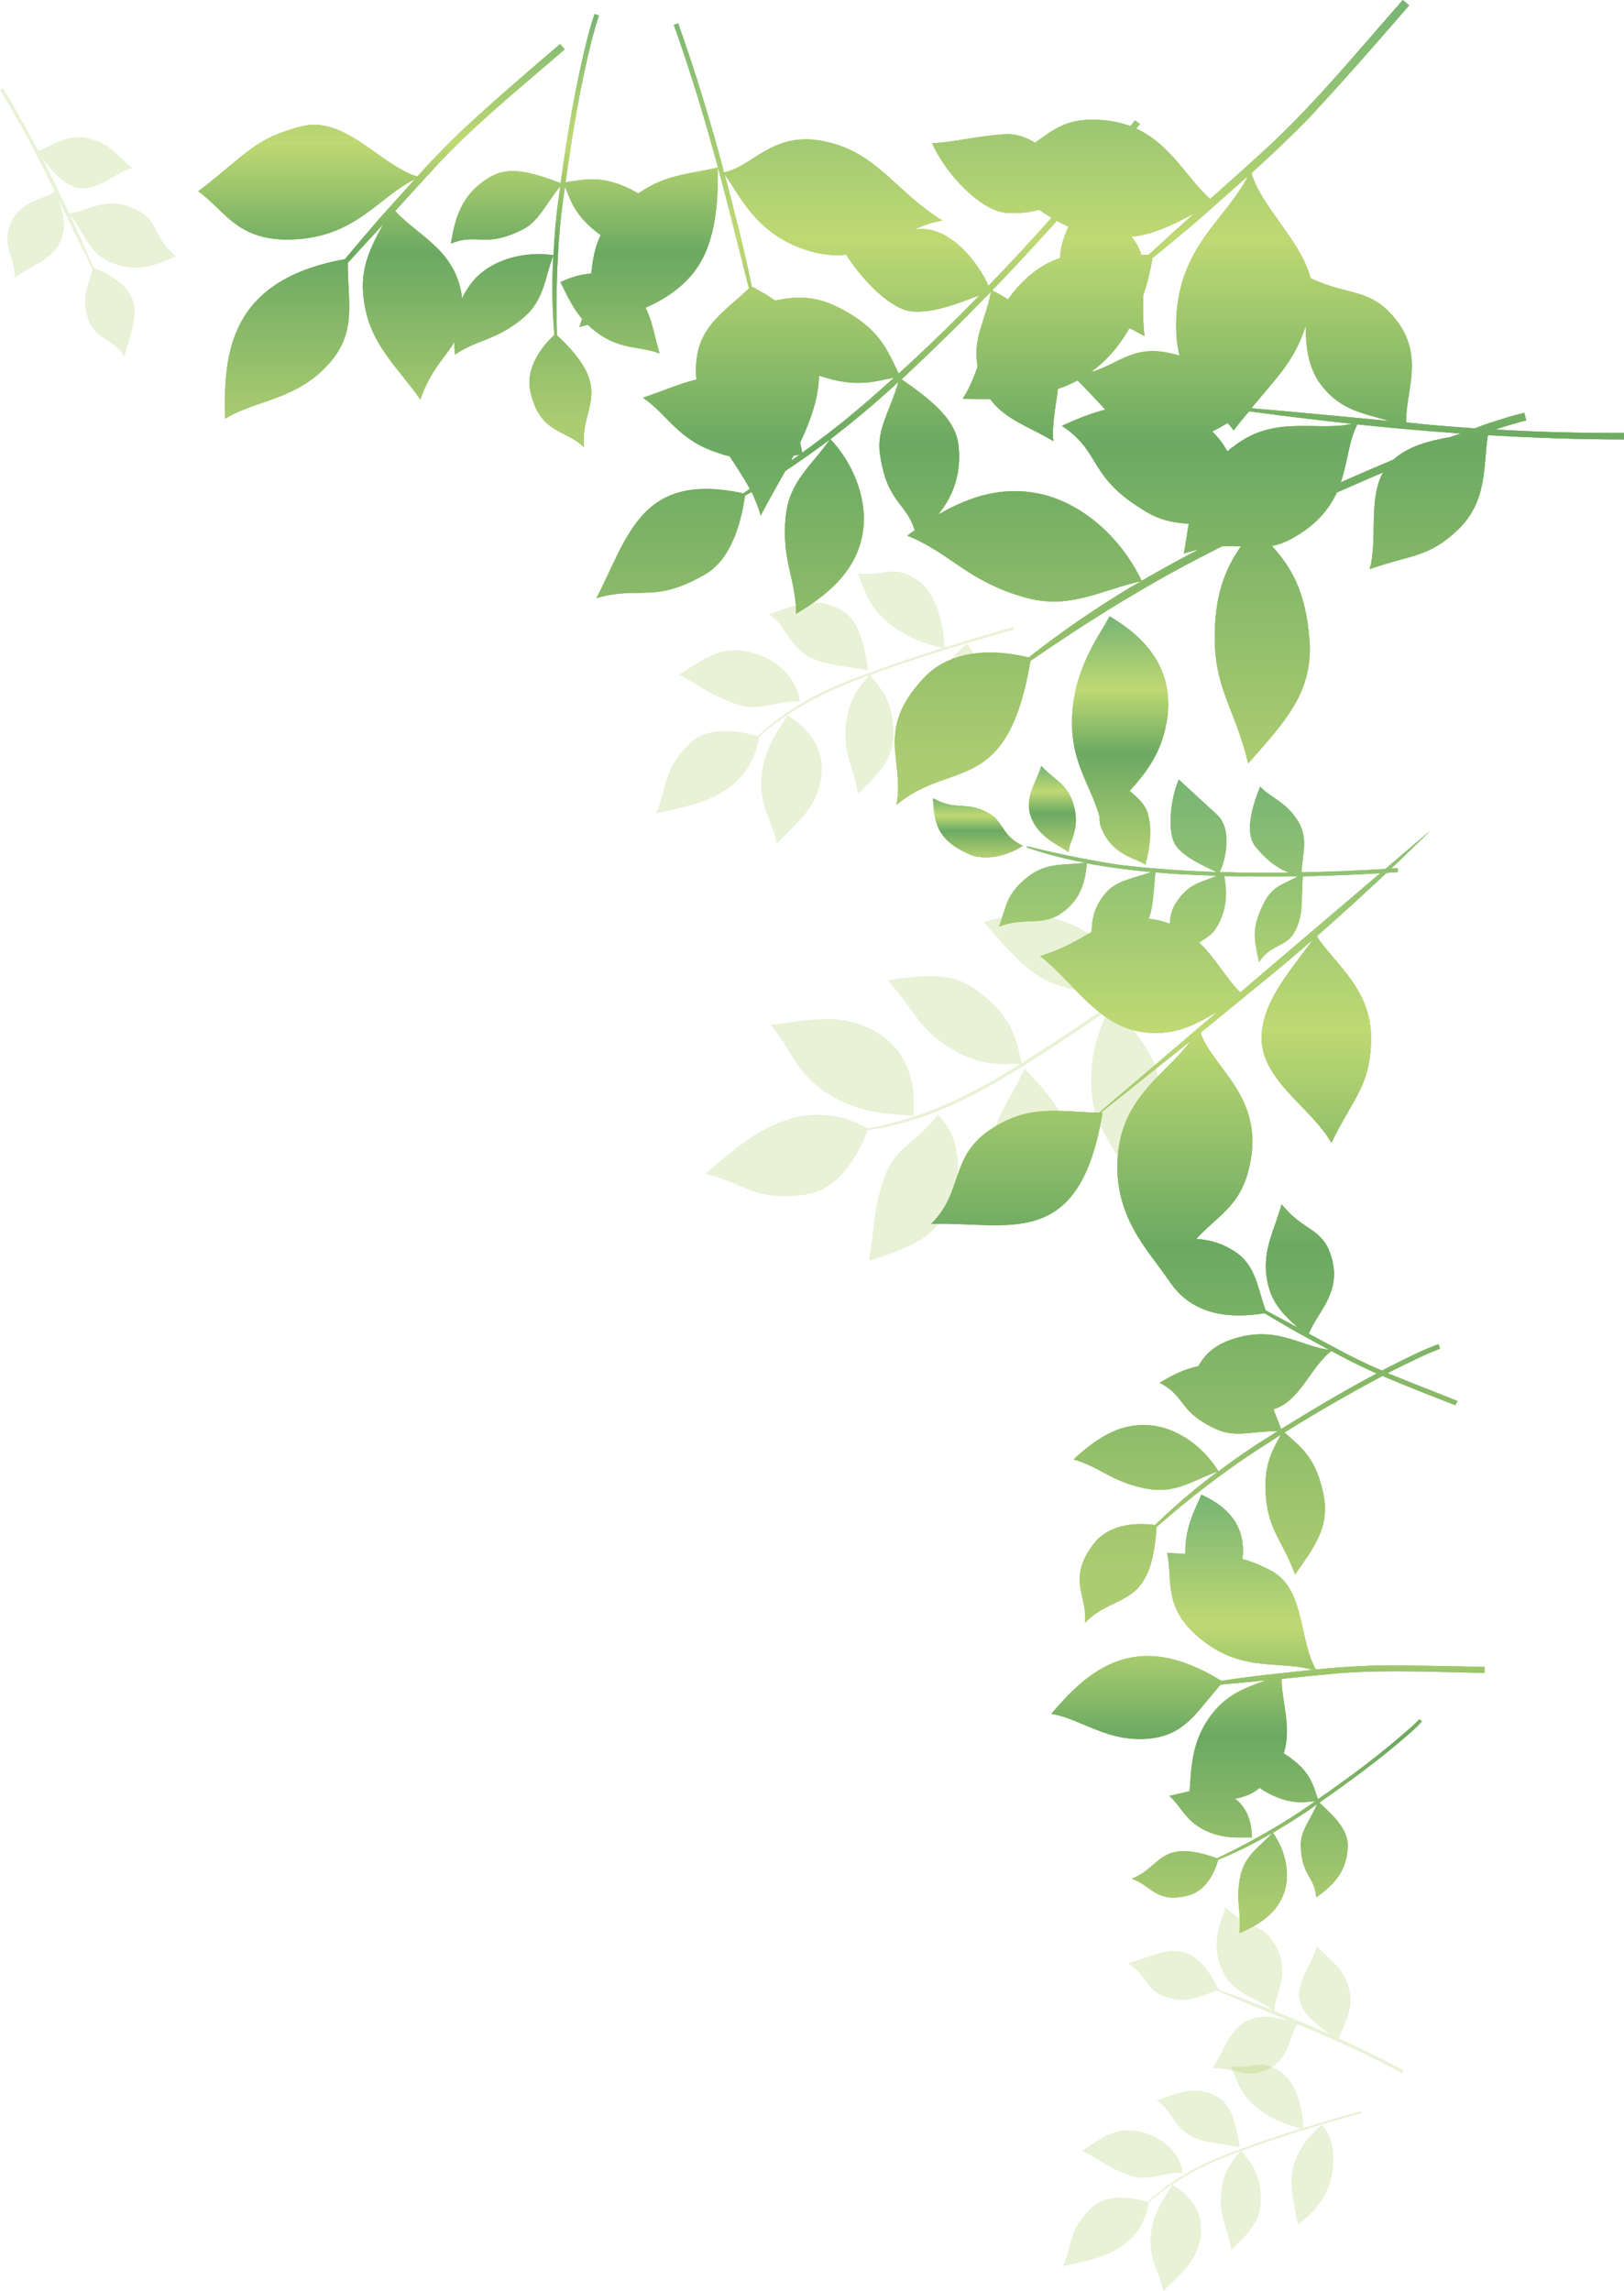 <svg width="380" height="536" viewBox="0 0 380 536" fill="none" xmlns="http://www.w3.org/2000/svg">
<g opacity="0.23">
<path d="M280.571 524.976C279.233 529.757 276.024 532.082 272.212 536C271.41 531.418 268.602 528.761 269.337 522.386C270.006 516.807 273.282 513.088 274.352 511.096C276.826 512.69 282.777 516.807 280.571 524.976Z" fill="#9EC14B"/>
<path d="M311.596 508.971C310.861 513.022 308.119 517.272 303.706 520.394C302.502 514.749 301.7 510.432 302.569 507.178C304.241 501.201 307.049 499.341 309.256 497.083C311.329 499.142 312.666 502.795 311.596 508.971Z" fill="#9EC14B"/>
<path d="M255.496 516.409C258.906 513.222 264.656 513.886 268.534 515.147C270.206 513.487 272.011 512.093 273.884 510.764C279.233 507.045 285.318 504.522 291.403 502.33C295.727 500.781 300.095 499.32 304.508 497.947C300.43 496.818 298.357 496.154 295.214 493.896C290.333 490.443 289.865 487.587 287.992 483.403C294.144 484.001 294.412 481.477 299.493 484.599C303.037 486.79 304.843 492.767 304.976 497.814C309.39 496.442 313.847 495.136 318.35 493.896L318.483 494.361C309.39 496.885 300.43 499.607 291.536 502.795C291.18 502.928 290.823 503.061 290.467 503.194C292.472 505.85 294.947 507.975 295.013 514.55C295.013 519.863 291.871 522.585 288.126 526.371C287.056 520.46 285.251 518.667 285.719 513.222C286.254 507.112 288.929 505.186 290.199 503.26C285.117 505.119 280.169 507.245 275.622 510.167C273.215 511.694 270.875 513.354 268.802 515.214C266.863 527.699 254.225 528.762 248.675 530.156C251.016 525.574 249.678 521.855 255.496 516.409Z" fill="#9EC14B"/>
<path d="M276.759 508.307C271.944 508.241 268.869 510.233 265.057 509.104C259.44 507.377 257.301 505.186 253.222 503.127C258.237 499.873 261.38 497.349 267.063 498.744C271.142 499.74 276.023 502.928 276.759 508.307Z" fill="#9EC14B"/>
<path d="M290.065 502.33C285.987 501.466 283.111 501.466 279.969 500.271C274.686 498.345 274.352 493.63 270.674 491.372C275.957 489.579 279.969 487.586 285.117 490.708C288.126 492.501 289.196 496.751 290.065 502.33Z" fill="#9EC14B"/>
</g>
<g opacity="0.23">
<path d="M191.705 184.024C190.101 189.802 186.289 192.591 181.742 197.306C180.739 191.794 177.396 188.606 178.265 180.969C179.068 174.195 182.946 169.746 184.283 167.355C187.225 169.281 194.38 174.262 191.705 184.024Z" fill="#9EC14B"/>
<path d="M228.95 164.898C228.147 169.679 224.804 174.793 219.522 178.578C218.051 171.804 217.115 166.624 218.184 162.706C220.124 155.534 223.534 153.276 226.142 150.619C228.616 153.076 230.22 157.393 228.95 164.898Z" fill="#9EC14B"/>
<path d="M161.616 173.73C165.694 169.945 172.649 170.742 177.329 172.269C179.268 170.277 181.475 168.55 183.748 166.957C190.101 162.507 197.389 159.519 204.744 156.929C209.96 155.025 215.22 153.254 220.525 151.616C215.577 150.221 213.103 149.491 209.291 146.768C203.474 142.65 202.872 139.197 200.665 134.15C208.021 134.88 208.355 131.825 214.507 135.611C218.719 138.201 220.859 145.44 220.993 151.483C226.342 149.8 231.691 148.207 237.041 146.701L237.241 147.299C226.342 150.354 215.51 153.608 204.945 157.393C204.499 157.57 204.053 157.748 203.608 157.925C206.015 161.112 209.024 163.636 209.024 171.539C209.091 177.914 205.346 181.168 200.732 185.684C199.529 178.645 197.322 176.52 197.924 169.945C198.593 162.573 201.802 160.249 203.273 157.991C197.255 160.249 191.237 162.773 185.821 166.226C182.946 168.086 180.071 170.078 177.597 172.402C175.256 187.345 160.145 188.606 153.458 190.267C156.266 184.755 154.662 180.305 161.616 173.73Z" fill="#9EC14B"/>
<path d="M187.159 164.035C181.341 164.035 177.731 166.359 173.117 164.965C166.43 162.906 163.822 160.316 158.874 157.859C164.959 153.94 168.704 150.952 175.524 152.546C180.405 153.741 186.289 157.593 187.159 164.035Z" fill="#9EC14B"/>
<path d="M203.14 156.862C198.192 155.866 194.781 155.8 190.97 154.405C184.685 152.081 184.283 146.436 179.87 143.713C186.156 141.521 191.037 139.197 197.189 142.916C200.799 145.108 202.137 150.155 203.14 156.862Z" fill="#9EC14B"/>
</g>
<g opacity="0.23">
<path d="M202.137 240.008C194.848 237.086 188.83 238.812 180.271 239.742C185.22 245.188 185.888 251.231 194.581 256.411C202.337 260.994 210.094 260.529 213.704 261.06C213.972 256.478 214.574 245.121 202.137 240.008Z" fill="#9EC14B"/>
<path d="M252.086 216.898C246.402 213.909 238.378 213.245 230.22 215.702C236.105 222.609 240.785 227.722 245.733 229.781C254.827 233.5 259.909 231.84 264.857 231.242C264.255 226.726 260.912 221.546 252.086 216.898Z" fill="#9EC14B"/>
<path d="M188.83 279.389C196.119 278.26 200.799 270.424 203.006 264.381C206.617 263.916 210.161 263.052 213.638 261.99C223.467 258.935 232.427 253.821 241.053 248.376C247.204 244.457 253.222 240.406 259.24 236.289C256.699 242.465 255.563 245.586 255.362 251.696C255.028 261.06 258.104 264.447 261.647 270.756C266.796 262.588 270.273 264.713 271.209 255.349C271.878 248.841 266.061 240.805 259.775 235.891C265.793 231.707 271.744 227.39 277.628 223.073L277.16 222.476C265.258 231.242 253.155 239.809 240.651 247.712C240.161 248.021 239.648 248.354 239.114 248.708C237.709 243.594 237.442 238.48 229.15 232.105C222.531 226.991 216.112 228.253 207.686 229.316C214.106 236.289 214.574 240.274 221.929 244.922C230.153 250.102 235.168 248.641 238.712 248.907C231.558 253.423 224.069 257.607 216.045 260.462C211.832 261.923 207.486 263.252 203.073 263.982C185.487 254.353 172.047 269.096 164.959 274.608C172.983 276.135 176.393 281.382 188.83 279.389Z" fill="#9EC14B"/>
<path d="M219.455 260.795C214.908 266.772 209.425 268.697 207.285 274.542C204.009 283.175 204.744 287.89 203.273 294.996C212.233 291.875 218.452 290.347 222.196 281.98C224.871 276.003 225.539 266.838 219.455 260.795Z" fill="#9EC14B"/>
<path d="M239.782 250.036C236.907 255.946 234.232 259.533 232.628 264.513C230.02 272.948 235.637 277.928 234.968 284.569C242.323 279.854 248.609 276.733 249.679 267.369C250.28 261.857 246.001 256.478 239.782 250.036Z" fill="#9EC14B"/>
</g>
<g opacity="0.23">
<path d="M303.505 473.508C304.263 473.818 304.999 474.127 305.712 474.437C313.335 477.559 320.824 481.145 328.112 484.997L328.446 484.333C323.498 481.676 318.416 479.219 313.268 476.895C314.338 473.508 317.213 469.722 315.474 464.609C313.936 459.893 311.863 459.296 308.119 455.245C307.183 459.561 302.636 464.077 304.308 468.66C305.444 471.781 308.32 473.773 311.329 475.965C307.005 474.061 302.636 472.224 298.223 470.453C298.223 466.136 302.502 461.487 297.955 454.315C294.946 449.6 291.937 451.526 286.789 446.146C285.652 449.865 283.111 454.514 285.986 460.89C288.527 466.734 294.278 467.265 297.621 470.187C293.475 468.549 289.33 466.977 285.184 465.472C278.43 451.725 272.011 457.104 263.854 459.296C268.334 461.686 267.866 465.804 273.215 467.331C277.829 468.66 280.436 467.132 284.716 465.671C289.798 467.863 296.15 470.453 301.566 472.711C298.089 471.914 295.682 471.183 292.339 472.511C287.524 474.504 286.454 479.949 283.713 483.801C289.597 483.801 291.336 486.391 296.284 484.266C301.7 481.875 301.566 476.762 303.505 473.508Z" fill="#9EC14B"/>
</g>
<g opacity="0.23">
<path d="M12.838 44.827C12.482 44.074 12.125 43.366 11.768 42.702C8.224 35.264 4.279 28.025 -4.80483e-05 20.986L0.669 20.587C3.611 25.435 6.352 30.35 8.96 35.33C12.303 34.069 15.914 31.014 21.13 32.475C26.011 33.803 26.68 35.795 30.959 39.315C26.68 40.444 22.333 45.225 17.72 43.831C14.51 42.835 12.303 40.045 9.963 37.19C12.103 41.396 14.176 45.624 16.181 49.874C20.528 49.675 24.941 45.225 32.43 49.343C37.311 52.066 35.573 55.187 41.19 60.035C37.512 61.363 32.965 64.086 26.412 61.562C20.394 59.305 19.525 53.66 16.449 50.472C18.321 54.501 20.127 58.53 21.865 62.559C35.974 68.602 30.959 75.243 29.154 83.412C26.546 79.095 22.4 79.759 20.595 74.513C19.057 70.063 20.461 67.407 21.665 63.023C19.257 58.109 16.248 51.999 13.707 46.687C14.71 50.14 15.58 52.464 14.376 55.851C12.704 60.766 7.221 62.027 3.477 65.016C3.143 59.105 0.535 57.578 2.407 52.531C4.48 47.085 9.629 46.886 12.838 44.827Z" fill="#9EC14B"/>
</g>
<path d="M277.361 363.531C277.16 356.957 280.169 352.175 281.105 349.651C284.181 351.113 291.871 354.832 290.734 364.66C290.734 364.705 290.734 364.727 290.734 364.727C292.74 365.258 294.88 366.121 297.421 367.45C305.445 371.7 303.907 383.787 307.919 390.56C312.532 390.096 317.146 389.764 321.76 389.631C330.319 389.564 338.878 389.764 347.37 389.963V391.357C336.002 391.158 324.635 390.56 313.335 391.424C308.855 391.822 304.375 392.287 299.895 392.752C299.828 397.998 302.369 403.909 300.363 410.218C300.586 410.307 300.809 410.439 301.031 410.616C306.715 414.335 307.25 417.722 308.387 420.91C315.675 415.863 322.83 410.55 329.45 404.706C330.386 403.909 331.322 403.046 332.124 402.182L332.726 402.714C331.857 403.643 330.987 404.507 330.051 405.304C323.298 411.281 316.009 416.593 308.721 421.707C313 425.625 315.541 428.481 315.341 432.133C315.14 438.442 311.195 441.497 307.985 443.888C307.584 438.708 304.508 439.04 304.375 431.536C304.375 428.215 306.581 425.824 308.186 422.039C307.517 422.57 306.826 423.079 306.113 423.566C303.439 425.36 300.63 427.086 297.822 428.747C300.831 432.93 301.901 438.31 300.563 442.493C299.159 446.81 295.883 449.732 289.999 452.256C290.6 447.474 288.929 444.552 290.333 438.509C291.47 433.794 294.947 431.934 297.755 428.747C297.354 429.012 296.93 429.256 296.485 429.477C292.807 431.602 288.996 433.462 285.05 435.056C283.914 439.107 281.573 442.56 277.829 443.49C270.407 445.283 269.337 440.966 264.79 439.505C271.811 436.915 271.142 429.875 284.783 434.723C291.47 431.536 297.956 427.95 304.107 423.899C305.311 423.057 306.537 422.216 307.785 421.375C305.445 421.508 302.235 422.371 296.819 419.515C296.016 419.117 295.348 418.652 294.746 418.254C292.874 419.781 291.068 420.379 288.996 420.777C292.606 423.5 292.874 427.883 292.941 429.875C290.935 429.743 286.789 430.407 282.309 428.348C277.294 426.024 276.625 422.836 273.616 420.113C275.355 419.781 276.893 419.316 278.364 419.051C278.765 413.074 278.966 407.894 282.576 402.382C286.12 397.069 290.132 395.209 296.284 393.084C292.762 393.438 289.218 393.77 285.652 394.08C280.169 400.124 277.561 405.768 269.136 406.698C259.24 407.761 253.088 402.116 246.001 400.921C254.693 390.76 265.659 380.732 285.786 393.217C289.263 392.686 292.74 392.221 296.217 391.822C299.895 391.424 303.505 391.025 307.183 390.627C299.427 388.435 291.135 391.158 281.774 384.052C271.811 376.481 274.552 370.04 273.081 363.266C274.642 363.354 276.068 363.443 277.361 363.531Z" fill="#9EC14B"/>
<path fill-rule="evenodd" clip-rule="evenodd" d="M168.168 105.991C169.015 106.301 169.862 106.545 170.709 106.722C172.381 109.245 174.052 111.769 175.457 114.359C174.922 114.713 174.409 115.067 173.919 115.422C149.847 110.175 146.972 125.715 139.55 139.927C149.78 136.939 152.99 141.388 165.226 134.216C170.776 130.895 173.317 123.059 174.32 115.953C174.81 115.687 175.323 115.399 175.858 115.09C176.727 116.883 177.463 118.676 177.998 120.602C179.736 117.281 181.742 113.761 183.748 110.175C187.314 107.829 190.791 105.371 194.179 102.804C190.167 108.714 184.751 112.433 183.882 120.602C182.745 130.895 186.289 135.478 186.289 143.58C195.45 138.134 200.398 132.555 201.802 125.051C203.139 117.746 200.264 109.113 194.313 102.737C199.863 98.487 205.145 94.037 210.227 89.322C208.355 95.963 205.078 100.413 205.881 106.058C207.485 117.613 211.966 117.414 214.038 124.055C213.459 124.453 212.879 124.874 212.3 125.317C222.397 129.368 226.342 135.942 239.715 139.728C250.28 142.783 257.635 138.001 267.063 135.942C266.082 136.518 265.124 137.071 264.188 137.603C256.03 142.517 248.207 147.896 240.718 153.807C231.424 151.549 222.062 152.346 216.178 158.588C204.543 171.007 211.832 177.847 209.759 188.274C222.597 177.515 235.703 186.547 241.119 154.604C254.693 145.24 268.802 136.474 283.512 129.036C284.359 128.593 285.206 128.172 286.053 127.774C287.658 127.708 289.062 127.774 290.333 127.84C287.591 131.891 284.448 137.403 284.248 147.963C283.98 160.979 288.661 164.831 292.071 178.578C300.429 169.015 307.383 162.108 306.38 149.557C305.511 137.802 301.7 132.29 297.621 127.708C299.159 127.442 300.831 126.844 302.77 125.715C308.253 122.594 311.061 118.941 312.8 115.222C316.41 113.628 320.021 112.057 323.632 110.507C320.088 116.883 322.428 126.379 320.489 133.153C330.252 129.7 334.13 130.497 341.017 124.055C348.372 117.082 346.968 108.316 348.172 101.807C358.737 102.405 369.368 102.804 380 102.804V101.276C369.97 101.343 359.94 101.077 349.91 100.479C352.317 99.682 354.725 98.952 357.132 98.354L356.664 96.561C353.855 97.225 351.248 98.088 348.506 98.952C347.347 99.35 346.21 99.771 345.096 100.214C341.218 99.948 337.339 99.638 333.461 99.284C332.035 99.107 330.564 98.952 329.048 98.819C328.781 91.713 333.461 83.345 326.574 74.712C320.556 67.207 315.675 69.333 306.648 65.082C304.441 56.316 295.281 48.679 292.807 40.51C297.487 36.26 302.101 31.944 306.514 27.361C314.404 18.861 322.094 10.094 329.717 1.262L328.246 -1.01626e-05C318.015 11.622 308.186 23.642 296.885 34.201C292.339 38.385 287.725 42.503 283.178 46.554C277.762 41.839 274.084 33.869 265.86 30.084C266.127 29.73 266.417 29.376 266.729 29.021L265.592 28.158C265.235 28.601 264.879 29.044 264.522 29.486C262.583 28.822 260.443 28.291 257.969 28.092C249.945 27.428 246.669 30.15 242.189 33.404C240.049 32.076 237.642 31.213 234.901 31.412C228.281 31.877 224.001 33.139 218.117 33.537C221.46 40.975 229.551 49.343 235.569 49.808C238.155 49.985 240.673 49.742 243.125 49.077C244.106 49.742 245.087 50.361 246.067 50.937C241.253 56.338 236.327 61.651 231.29 66.876C229.016 61.695 222.597 53.062 214.974 53.593C214.618 53.638 214.284 53.66 213.971 53.66C216.111 52.73 218.251 51.933 220.524 51.601C210.227 45.358 205.68 36.459 194.58 33.471C181.14 29.752 176.393 39.049 169.372 40.311C169.327 40.09 169.283 39.868 169.238 39.647C166.162 28.092 162.685 16.735 158.673 5.446L157.67 5.844C163.688 22.646 168.369 39.913 172.648 57.179C173.517 60.633 174.387 64.02 175.256 67.473C168.703 73.716 162.284 76.903 162.886 88.061C162.93 88.326 162.953 88.57 162.953 88.791C159.074 89.721 155.196 91.447 150.449 93.041C156.534 97.225 158.54 102.936 168.168 105.991ZM187.091 106.39C186.423 106.877 185.754 107.342 185.085 107.784C185.264 107.386 185.464 106.987 185.687 106.589C186.177 106.5 186.646 106.434 187.091 106.39ZM213.503 72.852C218.719 73.251 224.403 70.86 229.217 69.067C223.065 75.376 216.78 81.486 210.294 87.396C207.686 82.216 206.081 76.771 195.784 71.723C190.635 69.2 186.155 69.266 181.408 70.329C179.803 69.222 177.975 68.137 175.925 67.075C174.119 58.242 171.846 49.542 169.572 40.843C172.849 45.093 176.66 54.789 188.964 58.574C192.307 59.637 195.249 59.836 197.99 59.57C202.136 66.012 208.689 72.52 213.503 72.852ZM247.271 51.667C248.162 52.154 249.076 52.597 250.012 52.996C248.942 55.453 248.073 57.777 248.073 60.367C245.599 61.164 243.125 62.559 240.651 64.684C238.712 66.411 237.174 68.204 235.837 70.063C234.722 69.311 233.496 68.602 232.159 67.938C237.285 62.625 242.323 57.202 247.271 51.667ZM276.023 83.213C275.221 82.947 274.352 82.725 273.415 82.548C264.923 80.755 261.513 85.338 255.228 87.064C258.638 84.607 261.714 81.287 264.255 76.771C265.458 77.302 266.595 77.966 267.799 78.63C267.397 75.31 267.464 72.055 267.531 69.001C268.4 66.411 269.136 63.555 269.671 60.367C273.415 57.312 277.16 54.257 280.771 51.136C284.515 47.816 288.26 44.495 292.004 41.175C287.123 51.003 276.759 56.914 275.355 72.786C275.02 77.036 275.288 80.423 276.023 83.213ZM279.5 49.874C275.889 53.106 272.301 56.361 268.735 59.637C268.155 59.637 267.598 59.637 267.063 59.637C266.595 57.976 265.793 56.648 264.723 55.386C269.738 54.855 274.084 52.796 279.5 49.874ZM325.17 98.487C314.739 97.491 302.837 96.362 292.807 95.498C299.226 87.728 302.837 84.408 305.511 76.306C305.578 81.486 306.113 86.467 309.657 90.717C314.003 95.897 318.617 96.627 325.17 98.487ZM288.795 104.331C288.215 104.73 287.68 105.15 287.19 105.593C286.187 103.8 285.05 102.272 283.646 100.944C284.805 100.368 286.009 99.704 287.257 98.952C287.747 99.527 288.215 100.103 288.661 100.678C289.931 99.018 291.135 97.557 292.272 96.229C300.251 97.291 308.275 98.266 316.343 99.151C308.186 101.01 298.29 96.96 288.795 104.331ZM313.736 112.832C315.407 107.851 315.608 103.003 317.614 99.284C325.638 100.125 333.684 100.833 341.753 101.409C340.95 101.675 340.126 101.962 339.279 102.272C334.264 103.136 329.583 104.397 326.039 107.519C321.938 109.245 317.837 111.016 313.736 112.832ZM210.963 88.725C218.117 82.084 225.071 75.243 231.892 68.204C230.487 75.509 227.612 78.763 228.749 85.802C227.813 88.459 226.743 90.983 225.272 93.307C227.412 93.373 229.551 93.373 231.691 93.373C235.302 98.288 241.186 99.948 246.468 103.202C246.067 99.483 247.07 95.034 247.538 90.983C249.098 90.451 250.636 89.787 252.152 88.99C254.425 91.248 256.565 93.639 258.638 95.831C254.96 96.76 251.55 98.221 248.474 99.616C258.17 106.058 254.158 111.636 268.802 120.07C271.744 121.731 274.82 122.328 278.163 122.527C277.695 125.051 277.427 127.375 277.026 129.501C278.23 129.102 279.367 128.792 280.436 128.571C275.956 130.895 271.476 133.352 267.13 135.876C262.182 125.45 252.821 117.48 243.125 115.488C235.302 113.894 227.813 115.554 219.521 120.402C222.597 116.551 224.938 111.636 224.336 104.663C223.801 98.553 218.986 94.303 210.963 88.725ZM187.225 103.534C189.699 98.288 191.571 92.975 191.638 87.861C200.531 90.983 205.479 88.99 209.224 88.326C205.39 91.824 201.445 95.233 197.389 98.553C194.224 101.077 190.992 103.534 187.693 105.925C187.559 105.194 187.426 104.397 187.225 103.534Z" fill="#9EC14B"/>
<path d="M138.747 8.301C135.805 19.591 133.933 31.147 132.328 42.636C136.808 42.038 141.088 40.643 148.978 45.026C149.111 45.115 149.245 45.181 149.379 45.226C155.999 40.643 161.816 40.71 167.968 39.182C168.035 47.948 167.5 58.109 161.348 64.883C158.406 68.137 154.728 70.395 151.051 71.989C152.589 75.044 153.123 78.497 154.327 82.681C149.312 80.822 145.1 81.951 139.282 77.501C138.658 77.014 138.079 76.505 137.544 75.974C136.83 76.151 136.162 76.328 135.538 76.505C135.805 75.841 136.028 75.199 136.206 74.579C133.398 71.258 132.128 67.739 131.125 66.012C132.596 65.348 135.27 64.153 138.346 64.02C138.68 60.832 139.148 57.91 140.553 54.988C134.334 50.538 133.398 46.421 132.194 43.632C131.927 45.58 131.659 47.528 131.392 49.476C130.322 59.105 130.055 68.801 130.322 78.431C144.297 91.447 135.605 94.967 136.674 104.663C132.261 100.28 126.511 101.608 124.17 91.912C122.967 86.998 125.642 82.15 129.72 78.364C129.252 72.852 129.119 67.274 129.386 61.695C129.431 61.031 129.453 60.389 129.453 59.77C127.447 65.016 127.38 70.129 122.499 74.313C116.213 79.626 111.733 79.361 106.451 82.947C106.362 81.928 106.317 80.932 106.317 79.958C104.244 83.611 100.767 86.467 98.36 93.44C92.677 85.47 86.792 80.622 85.254 70.993C84.051 63.688 86.057 58.973 89.668 52.464C86.904 55.475 84.14 58.486 81.376 61.496C81.376 70.86 83.516 77.7 77.03 85.005C69.407 93.639 59.712 93.573 52.691 97.956C52.222 82.548 53.76 65.481 80.707 60.633C83.293 57.534 85.923 54.434 88.598 51.335C91.406 48.214 94.214 45.093 97.09 41.905C88.731 46.023 83.716 54.722 70.143 55.918C55.7 57.113 53.025 49.476 46.405 44.761C57.772 36.061 59.377 32.408 70.611 29.553C80.774 27.029 88.865 38.585 97.625 41.307C101.235 37.323 104.913 33.471 108.858 29.818C116.08 23.111 123.569 16.735 131.058 10.294L132.128 11.555C122.231 20.122 112.001 28.357 102.974 37.854C99.497 41.639 95.953 45.491 92.476 49.343C97.491 55.054 106.852 58.441 108.123 69.797C108.992 67.938 110.129 66.278 111.6 64.75C115.745 60.699 122.699 58.707 129.52 59.703C129.72 55.453 130.055 51.136 130.656 46.886C130.79 45.779 130.946 44.672 131.125 43.565C127.647 47.683 126.176 51.734 122.231 53.726C113.271 58.176 111.867 54.39 105.515 56.98C106.384 51.8 107.588 45.425 114.876 41.307C119.089 38.917 123.97 40.112 131.191 42.835C132.796 31.146 134.735 19.458 137.677 8.036C138.145 6.442 138.547 4.848 139.148 3.254L140.151 3.653C139.617 5.18 139.148 6.774 138.747 8.301Z" fill="#9EC14B"/>
<path d="M250.949 166.425C251.751 155.534 257.635 148.096 259.641 144.177C264.455 147.099 276.291 154.604 272.68 170.41C271.276 176.519 268.267 180.703 264.322 185.02C266.127 186.547 267.866 188.075 268.534 190.2C269.738 194.251 268.936 198.767 267.999 202.287C266.127 200.759 260.444 200.294 257.836 193.985C257.368 192.989 257.234 192.059 257.301 191.13C255.094 183.094 250.079 178.113 250.949 166.425Z" fill="#9EC14B"/>
<path d="M250.882 187.278C253.222 193.72 250.079 196.775 250.012 199.365C248.541 198.037 243.66 196.376 241.587 191.927C239.18 186.946 242.59 183.028 243.66 179.176C246 181.899 249.411 183.227 250.882 187.278Z" fill="#9EC14B"/>
<path d="M231.491 190.332C234.767 192.192 234.5 195.645 239.314 197.837C235.837 200.294 230.287 201.423 226.743 199.829C219.054 196.376 218.652 192.391 218.318 186.746C223.935 189.867 226.008 187.211 231.491 190.332Z" fill="#9EC14B"/>
<path fill-rule="evenodd" clip-rule="evenodd" d="M240.25 198.235C244.663 199.763 249.277 200.958 253.891 201.821C249.277 202.486 245.131 201.689 240.852 204.876C235.302 209.06 235.569 212.049 233.764 216.764C239.447 214.506 243.593 216.631 247.939 213.908C252.018 211.252 253.891 207.599 254.292 201.954C259.307 202.884 264.322 203.548 269.403 204.013C265.258 205.474 261.313 206.005 258.906 208.728C256.097 211.849 255.495 214.904 255.428 218.026C252.286 219.819 248.876 222.01 243.393 223.67C251.483 229.913 257.033 240.472 268.2 241.535C275.087 242.199 279.3 239.875 284.916 236.687L280.503 240.406C280.503 240.406 280.503 240.384 280.503 240.34C280.459 240.384 280.436 240.428 280.436 240.472L257.167 260.329C247.271 259.997 240.852 258.403 232.159 263.982C222.062 270.424 225.606 278.658 217.917 286.296C236.037 285.831 252.62 292.87 257.969 260.329C257.791 260.329 257.635 260.329 257.501 260.329C261.446 257.208 268.401 251.696 278.631 243.461C273.282 250.832 263.319 256.079 261.714 268.962C259.842 283.905 268.534 292.273 273.282 299.246C277.093 305.156 283.512 309.207 295.882 307.215C298.334 308.676 300.786 310.115 303.238 311.532C305.846 312.926 308.386 314.387 310.994 315.782C304.575 314.985 299.226 310.469 290.065 312.793C284.315 314.254 281.974 316.845 280.37 319.634C276.893 320.298 273.95 321.958 271.343 323.486C277.695 326.74 275.622 330.392 284.983 334.51C289.263 336.303 293.408 334.775 299.025 334.775C298.044 335.395 297.064 336.015 296.083 336.635C292.339 338.959 288.661 341.549 285.117 344.206C281.373 338.162 275.221 333.978 269.203 333.447C262.984 332.85 257.501 335.506 251.216 341.416C257.568 343.21 260.377 346.928 268.735 348.323C275.355 349.452 279.5 346.065 285.05 344.206C284.515 344.604 283.98 345.003 283.445 345.401C278.832 348.921 274.418 352.706 270.273 356.757C264.522 356.027 258.972 357.089 255.83 361.273C249.611 369.574 254.492 373.161 253.891 379.603C260.912 372.297 269.47 376.88 270.607 357.222C278.163 350.647 286.12 344.405 294.545 338.959C296.239 337.852 297.955 336.746 299.694 335.639C298.29 338.561 295.481 342.081 296.217 350.315C296.952 358.218 300.028 360.277 303.037 368.313C307.45 362.004 311.128 357.355 309.724 349.851C307.985 340.752 304.04 338.295 300.563 335.107C308.052 330.459 315.675 326.009 323.498 321.892C329.115 324.283 334.865 326.54 340.549 328.732L341.017 327.736C335.601 325.544 330.118 323.486 324.702 321.228C327.198 319.944 329.717 318.704 332.258 317.509C333.796 316.778 335.4 316.114 336.938 315.516L336.604 314.454C334.932 315.051 333.394 315.716 331.79 316.446C328.981 317.774 326.173 319.169 323.364 320.63C320.824 319.567 318.283 318.372 315.809 317.11C312.599 315.428 309.412 313.723 306.247 311.997C308.253 306.949 313.803 302.566 311.663 294.531C309.657 287.026 305.177 288.354 299.894 281.713C298.022 288.222 295.281 292.737 296.484 299.445C297.42 304.492 299.828 307.149 303.706 310.602C301.165 309.229 298.646 307.879 296.15 306.551C293.943 300.375 293.81 295.394 287.859 292.14C285.117 290.546 282.442 290.015 279.901 289.815C284.983 284.37 289.731 282.377 292.004 274.275C296.752 256.942 283.913 250.301 280.904 241.601C283.98 239.078 287.368 236.311 291.068 233.3C291.113 233.3 291.18 233.278 291.269 233.234C291.269 233.234 291.246 233.212 291.202 233.167C293.119 231.618 295.102 230.002 297.153 228.319C300.63 225.464 304.04 222.608 307.25 219.752C301.767 227.323 295.682 233.964 295.214 242.133C294.679 252.559 306.915 259.067 311.529 267.369C316.678 256.743 320.489 254.286 320.824 243.527C321.158 231.507 312.265 225.53 308.119 219.022C314.338 213.576 319.954 208.396 324.434 204.212C325.326 204.124 326.217 204.057 327.109 204.013L327.042 203.083C326.507 203.127 325.995 203.172 325.504 203.216C331.121 197.837 334.598 194.383 334.598 194.383L324.167 203.282C317.614 203.681 311.128 203.947 304.575 204.079C304.575 200.161 306.38 196.243 303.572 191.86C300.831 187.543 297.287 186.613 294.879 184.023C292.807 189.071 291.269 194.981 293.81 198.102C295.816 200.56 298.357 202.95 301.633 204.146C296.195 204.234 290.778 204.19 285.384 204.013C286.856 201.025 288.393 193.919 284.716 190.532C281.707 187.809 278.497 184.82 275.823 182.363C273.817 187.012 272.947 195.18 275.355 198.102C277.628 200.892 281.64 202.486 284.649 204.013C276.959 203.747 269.27 203.216 261.647 202.286C256.298 201.489 250.948 200.427 245.599 199.231C243.816 198.833 242.055 198.412 240.317 197.97L240.25 198.235ZM311.529 316.048C314.806 317.841 318.082 319.501 321.492 321.028C321.715 321.117 321.938 321.205 322.161 321.294C314.538 325.345 307.049 329.795 299.761 334.31C299.137 332.628 298.535 331.079 297.955 329.662C304.107 328.001 306.782 319.567 311.529 316.048ZM284.448 217.295C286.722 213.643 287.39 209.857 286.454 204.943C292.205 205.076 297.955 205.098 303.706 205.009C299.961 207.134 297.755 207.134 295.548 211.65C292.807 217.295 293.475 219.686 294.612 225.131C296.752 221.28 300.831 221.413 302.636 218.49C305.177 214.373 304.374 210.787 304.843 205.009C310.905 204.876 316.945 204.633 322.963 204.279L290.199 232.171C286.922 228.917 284.448 224.202 280.57 220.483C282.242 219.487 283.713 218.49 284.448 217.295ZM270.34 204.079C274.686 204.478 279.032 204.677 283.379 204.81C283.824 204.854 284.27 204.876 284.716 204.876C281.239 206.404 278.832 206.537 276.09 209.924C274.352 212.049 273.75 214.041 273.75 216.1C272.346 215.568 270.808 215.17 269.069 214.971C268.935 214.971 268.824 214.971 268.735 214.971C269.872 212.248 269.872 208.927 270.34 204.079Z" fill="#9EC14B"/>
<path d="M277.361 363.531C277.16 356.957 280.169 352.175 281.105 349.651C284.181 351.113 291.871 354.832 290.734 364.66C290.734 364.705 290.734 364.727 290.734 364.727C292.74 365.258 294.88 366.121 297.421 367.45C305.445 371.7 303.907 383.787 307.919 390.56C312.532 390.096 317.146 389.764 321.76 389.631C330.319 389.564 338.878 389.764 347.37 389.963V391.357C336.002 391.158 324.635 390.56 313.335 391.424C308.855 391.822 304.375 392.287 299.895 392.752C299.828 397.998 302.369 403.909 300.363 410.218C300.586 410.307 300.809 410.439 301.031 410.616C306.715 414.335 307.25 417.722 308.387 420.91C315.675 415.863 322.83 410.55 329.45 404.706C330.386 403.909 331.322 403.046 332.124 402.182L332.726 402.714C331.857 403.643 330.987 404.507 330.051 405.304C323.298 411.281 316.009 416.593 308.721 421.707C313 425.625 315.541 428.481 315.341 432.133C315.14 438.442 311.195 441.497 307.985 443.888C307.584 438.708 304.508 439.04 304.375 431.536C304.375 428.215 306.581 425.824 308.186 422.039C307.517 422.57 306.826 423.079 306.113 423.566C303.439 425.36 300.63 427.086 297.822 428.747C300.831 432.93 301.901 438.31 300.563 442.493C299.159 446.81 295.883 449.732 289.999 452.256C290.6 447.474 288.929 444.552 290.333 438.509C291.47 433.794 294.947 431.934 297.755 428.747C297.354 429.012 296.93 429.256 296.485 429.477C292.807 431.602 288.996 433.462 285.05 435.056C283.914 439.107 281.573 442.56 277.829 443.49C270.407 445.283 269.337 440.966 264.79 439.505C271.811 436.915 271.142 429.875 284.783 434.723C291.47 431.536 297.956 427.95 304.107 423.899C305.311 423.057 306.537 422.216 307.785 421.375C305.445 421.508 302.235 422.371 296.819 419.515C296.016 419.117 295.348 418.652 294.746 418.254C292.874 419.781 291.068 420.379 288.996 420.777C292.606 423.5 292.874 427.883 292.941 429.875C290.935 429.743 286.789 430.407 282.309 428.348C277.294 426.024 276.625 422.836 273.616 420.113C275.355 419.781 276.893 419.316 278.364 419.051C278.765 413.074 278.966 407.894 282.576 402.382C286.12 397.069 290.132 395.209 296.284 393.084C292.762 393.438 289.218 393.77 285.652 394.08C280.169 400.124 277.561 405.768 269.136 406.698C259.24 407.761 253.088 402.116 246.001 400.921C254.693 390.76 265.659 380.732 285.786 393.217C289.263 392.686 292.74 392.221 296.217 391.822C299.895 391.424 303.505 391.025 307.183 390.627C299.427 388.435 291.135 391.158 281.774 384.052C271.811 376.481 274.552 370.04 273.081 363.266C274.642 363.354 276.068 363.443 277.361 363.531Z" fill="url(#paint0_linear_326_7874)"/>
<path fill-rule="evenodd" clip-rule="evenodd" d="M168.168 105.991C169.015 106.301 169.862 106.545 170.709 106.722C172.381 109.245 174.052 111.769 175.457 114.359C174.922 114.713 174.409 115.067 173.919 115.422C149.847 110.175 146.972 125.715 139.55 139.927C149.78 136.939 152.99 141.388 165.226 134.216C170.776 130.895 173.317 123.059 174.32 115.953C174.81 115.687 175.323 115.399 175.858 115.09C176.727 116.883 177.463 118.676 177.998 120.602C179.736 117.281 181.742 113.761 183.748 110.175C187.314 107.829 190.791 105.371 194.179 102.804C190.167 108.714 184.751 112.433 183.882 120.602C182.745 130.895 186.289 135.478 186.289 143.58C195.45 138.134 200.398 132.555 201.802 125.051C203.139 117.746 200.264 109.113 194.313 102.737C199.863 98.487 205.145 94.037 210.227 89.322C208.355 95.963 205.078 100.413 205.881 106.058C207.485 117.613 211.966 117.414 214.038 124.055C213.459 124.453 212.879 124.874 212.3 125.317C222.397 129.368 226.342 135.942 239.715 139.728C250.28 142.783 257.635 138.001 267.063 135.942C266.082 136.518 265.124 137.071 264.188 137.603C256.03 142.517 248.207 147.896 240.718 153.807C231.424 151.549 222.062 152.346 216.178 158.588C204.543 171.007 211.832 177.847 209.759 188.274C222.597 177.515 235.703 186.547 241.119 154.604C254.693 145.24 268.802 136.474 283.512 129.036C284.359 128.593 285.206 128.172 286.053 127.774C287.658 127.708 289.062 127.774 290.333 127.84C287.591 131.891 284.448 137.403 284.248 147.963C283.98 160.979 288.661 164.831 292.071 178.578C300.429 169.015 307.383 162.108 306.38 149.557C305.511 137.802 301.7 132.29 297.621 127.708C299.159 127.442 300.831 126.844 302.77 125.715C308.253 122.594 311.061 118.941 312.8 115.222C316.41 113.628 320.021 112.057 323.632 110.507C320.088 116.883 322.428 126.379 320.489 133.153C330.252 129.7 334.13 130.497 341.017 124.055C348.372 117.082 346.968 108.316 348.172 101.807C358.737 102.405 369.368 102.804 380 102.804V101.276C369.97 101.343 359.94 101.077 349.91 100.479C352.317 99.682 354.725 98.952 357.132 98.354L356.664 96.561C353.855 97.225 351.248 98.088 348.506 98.952C347.347 99.35 346.21 99.771 345.096 100.214C341.218 99.948 337.339 99.638 333.461 99.284C332.035 99.107 330.564 98.952 329.048 98.819C328.781 91.713 333.461 83.345 326.574 74.712C320.556 67.207 315.675 69.333 306.648 65.082C304.441 56.316 295.281 48.679 292.807 40.51C297.487 36.26 302.101 31.944 306.514 27.361C314.404 18.861 322.094 10.094 329.717 1.262L328.246 -1.01626e-05C318.015 11.622 308.186 23.642 296.885 34.201C292.339 38.385 287.725 42.503 283.178 46.554C277.762 41.839 274.084 33.869 265.86 30.084C266.127 29.73 266.417 29.376 266.729 29.021L265.592 28.158C265.235 28.601 264.879 29.044 264.522 29.486C262.583 28.822 260.443 28.291 257.969 28.092C249.945 27.428 246.669 30.15 242.189 33.404C240.049 32.076 237.642 31.213 234.901 31.412C228.281 31.877 224.001 33.139 218.117 33.537C221.46 40.975 229.551 49.343 235.569 49.808C238.155 49.985 240.673 49.742 243.125 49.077C244.106 49.742 245.087 50.361 246.067 50.937C241.253 56.338 236.327 61.651 231.29 66.876C229.016 61.695 222.597 53.062 214.974 53.593C214.618 53.638 214.284 53.66 213.971 53.66C216.111 52.73 218.251 51.933 220.524 51.601C210.227 45.358 205.68 36.459 194.58 33.471C181.14 29.752 176.393 39.049 169.372 40.311C169.327 40.09 169.283 39.868 169.238 39.647C166.162 28.092 162.685 16.735 158.673 5.446L157.67 5.844C163.688 22.646 168.369 39.913 172.648 57.179C173.517 60.633 174.387 64.02 175.256 67.473C168.703 73.716 162.284 76.903 162.886 88.061C162.93 88.326 162.953 88.57 162.953 88.791C159.074 89.721 155.196 91.447 150.449 93.041C156.534 97.225 158.54 102.936 168.168 105.991ZM187.091 106.39C186.423 106.877 185.754 107.342 185.085 107.784C185.264 107.386 185.464 106.987 185.687 106.589C186.177 106.5 186.646 106.434 187.091 106.39ZM213.503 72.852C218.719 73.251 224.403 70.86 229.217 69.067C223.065 75.376 216.78 81.486 210.294 87.396C207.686 82.216 206.081 76.771 195.784 71.723C190.635 69.2 186.155 69.266 181.408 70.329C179.803 69.222 177.975 68.137 175.925 67.075C174.119 58.242 171.846 49.542 169.572 40.843C172.849 45.093 176.66 54.789 188.964 58.574C192.307 59.637 195.249 59.836 197.99 59.57C202.136 66.012 208.689 72.52 213.503 72.852ZM247.271 51.667C248.162 52.154 249.076 52.597 250.012 52.996C248.942 55.453 248.073 57.777 248.073 60.367C245.599 61.164 243.125 62.559 240.651 64.684C238.712 66.411 237.174 68.204 235.837 70.063C234.722 69.311 233.496 68.602 232.159 67.938C237.285 62.625 242.323 57.202 247.271 51.667ZM276.023 83.213C275.221 82.947 274.352 82.725 273.415 82.548C264.923 80.755 261.513 85.338 255.228 87.064C258.638 84.607 261.714 81.287 264.255 76.771C265.458 77.302 266.595 77.966 267.799 78.63C267.397 75.31 267.464 72.055 267.531 69.001C268.4 66.411 269.136 63.555 269.671 60.367C273.415 57.312 277.16 54.257 280.771 51.136C284.515 47.816 288.26 44.495 292.004 41.175C287.123 51.003 276.759 56.914 275.355 72.786C275.02 77.036 275.288 80.423 276.023 83.213ZM279.5 49.874C275.889 53.106 272.301 56.361 268.735 59.637C268.155 59.637 267.598 59.637 267.063 59.637C266.595 57.976 265.793 56.648 264.723 55.386C269.738 54.855 274.084 52.796 279.5 49.874ZM325.17 98.487C314.739 97.491 302.837 96.362 292.807 95.498C299.226 87.728 302.837 84.408 305.511 76.306C305.578 81.486 306.113 86.467 309.657 90.717C314.003 95.897 318.617 96.627 325.17 98.487ZM288.795 104.331C288.215 104.73 287.68 105.15 287.19 105.593C286.187 103.8 285.05 102.272 283.646 100.944C284.805 100.368 286.009 99.704 287.257 98.952C287.747 99.527 288.215 100.103 288.661 100.678C289.931 99.018 291.135 97.557 292.272 96.229C300.251 97.291 308.275 98.266 316.343 99.151C308.186 101.01 298.29 96.96 288.795 104.331ZM313.736 112.832C315.407 107.851 315.608 103.003 317.614 99.284C325.638 100.125 333.684 100.833 341.753 101.409C340.95 101.675 340.126 101.962 339.279 102.272C334.264 103.136 329.583 104.397 326.039 107.519C321.938 109.245 317.837 111.016 313.736 112.832ZM210.963 88.725C218.117 82.084 225.071 75.243 231.892 68.204C230.487 75.509 227.612 78.763 228.749 85.802C227.813 88.459 226.743 90.983 225.272 93.307C227.412 93.373 229.551 93.373 231.691 93.373C235.302 98.288 241.186 99.948 246.468 103.202C246.067 99.483 247.07 95.034 247.538 90.983C249.098 90.451 250.636 89.787 252.152 88.99C254.425 91.248 256.565 93.639 258.638 95.831C254.96 96.76 251.55 98.221 248.474 99.616C258.17 106.058 254.158 111.636 268.802 120.07C271.744 121.731 274.82 122.328 278.163 122.527C277.695 125.051 277.427 127.375 277.026 129.501C278.23 129.102 279.367 128.792 280.436 128.571C275.956 130.895 271.476 133.352 267.13 135.876C262.182 125.45 252.821 117.48 243.125 115.488C235.302 113.894 227.813 115.554 219.521 120.402C222.597 116.551 224.938 111.636 224.336 104.663C223.801 98.553 218.986 94.303 210.963 88.725ZM187.225 103.534C189.699 98.288 191.571 92.975 191.638 87.861C200.531 90.983 205.479 88.99 209.224 88.326C205.39 91.824 201.445 95.233 197.389 98.553C194.224 101.077 190.992 103.534 187.693 105.925C187.559 105.194 187.426 104.397 187.225 103.534Z" fill="url(#paint1_linear_326_7874)"/>
<path d="M138.747 8.301C135.805 19.591 133.933 31.147 132.328 42.636C136.808 42.038 141.088 40.643 148.978 45.026C149.111 45.115 149.245 45.181 149.379 45.226C155.999 40.643 161.816 40.71 167.968 39.182C168.035 47.948 167.5 58.109 161.348 64.883C158.406 68.137 154.728 70.395 151.051 71.989C152.589 75.044 153.123 78.497 154.327 82.681C149.312 80.822 145.1 81.951 139.282 77.501C138.658 77.014 138.079 76.505 137.544 75.974C136.83 76.151 136.162 76.328 135.538 76.505C135.805 75.841 136.028 75.199 136.206 74.579C133.398 71.258 132.128 67.739 131.125 66.012C132.596 65.348 135.27 64.153 138.346 64.02C138.68 60.832 139.148 57.91 140.553 54.988C134.334 50.538 133.398 46.421 132.194 43.632C131.927 45.58 131.659 47.528 131.392 49.476C130.322 59.105 130.055 68.801 130.322 78.431C144.297 91.447 135.605 94.967 136.674 104.663C132.261 100.28 126.511 101.608 124.17 91.912C122.967 86.998 125.642 82.15 129.72 78.364C129.252 72.852 129.119 67.274 129.386 61.695C129.431 61.031 129.453 60.389 129.453 59.77C127.447 65.016 127.38 70.129 122.499 74.313C116.213 79.626 111.733 79.361 106.451 82.947C106.362 81.928 106.317 80.932 106.317 79.958C104.244 83.611 100.767 86.467 98.36 93.44C92.677 85.47 86.792 80.622 85.254 70.993C84.051 63.688 86.057 58.973 89.668 52.464C86.904 55.475 84.14 58.486 81.376 61.496C81.376 70.86 83.516 77.7 77.03 85.005C69.407 93.639 59.712 93.573 52.691 97.956C52.222 82.548 53.76 65.481 80.707 60.633C83.293 57.534 85.923 54.434 88.598 51.335C91.406 48.214 94.214 45.093 97.09 41.905C88.731 46.023 83.716 54.722 70.143 55.918C55.7 57.113 53.025 49.476 46.405 44.761C57.772 36.061 59.377 32.408 70.611 29.553C80.774 27.029 88.865 38.585 97.625 41.307C101.235 37.323 104.913 33.471 108.858 29.818C116.08 23.111 123.569 16.735 131.058 10.294L132.128 11.555C122.231 20.122 112.001 28.357 102.974 37.854C99.497 41.639 95.953 45.491 92.476 49.343C97.491 55.054 106.852 58.441 108.123 69.797C108.992 67.938 110.129 66.278 111.6 64.75C115.745 60.699 122.699 58.707 129.52 59.703C129.72 55.453 130.055 51.136 130.656 46.886C130.79 45.779 130.946 44.672 131.125 43.565C127.647 47.683 126.176 51.734 122.231 53.726C113.271 58.176 111.867 54.39 105.515 56.98C106.384 51.8 107.588 45.425 114.876 41.307C119.089 38.917 123.97 40.112 131.191 42.835C132.796 31.146 134.735 19.458 137.677 8.036C138.145 6.442 138.547 4.848 139.148 3.254L140.151 3.653C139.617 5.18 139.148 6.774 138.747 8.301Z" fill="url(#paint2_linear_326_7874)"/>
<path d="M250.949 166.425C251.751 155.534 257.635 148.096 259.641 144.177C264.455 147.099 276.291 154.604 272.68 170.41C271.276 176.519 268.267 180.703 264.322 185.02C266.127 186.547 267.866 188.075 268.534 190.2C269.738 194.251 268.936 198.767 267.999 202.287C266.127 200.759 260.444 200.294 257.836 193.985C257.368 192.989 257.234 192.059 257.301 191.13C255.094 183.094 250.079 178.113 250.949 166.425Z" fill="url(#paint3_linear_326_7874)"/>
<path d="M250.882 187.278C253.222 193.72 250.079 196.775 250.012 199.365C248.541 198.037 243.66 196.376 241.587 191.927C239.18 186.946 242.59 183.028 243.66 179.176C246 181.899 249.411 183.227 250.882 187.278Z" fill="url(#paint4_linear_326_7874)"/>
<path d="M231.491 190.332C234.767 192.192 234.5 195.645 239.314 197.837C235.837 200.294 230.287 201.423 226.743 199.829C219.054 196.376 218.652 192.391 218.318 186.746C223.935 189.867 226.008 187.211 231.491 190.332Z" fill="url(#paint5_linear_326_7874)"/>
<path fill-rule="evenodd" clip-rule="evenodd" d="M240.25 198.235C244.663 199.763 249.277 200.958 253.891 201.821C249.277 202.486 245.131 201.689 240.852 204.876C235.302 209.06 235.569 212.049 233.764 216.764C239.447 214.506 243.593 216.631 247.939 213.908C252.018 211.252 253.891 207.599 254.292 201.954C259.307 202.884 264.322 203.548 269.403 204.013C265.258 205.474 261.313 206.005 258.906 208.728C256.097 211.849 255.495 214.904 255.428 218.026C252.286 219.819 248.876 222.01 243.393 223.67C251.483 229.913 257.033 240.472 268.2 241.535C275.087 242.199 279.3 239.875 284.916 236.687L280.503 240.406C280.503 240.406 280.503 240.384 280.503 240.34C280.459 240.384 280.436 240.428 280.436 240.472L257.167 260.329C247.271 259.997 240.852 258.403 232.159 263.982C222.062 270.424 225.606 278.658 217.917 286.296C236.037 285.831 252.62 292.87 257.969 260.329C257.791 260.329 257.635 260.329 257.501 260.329C261.446 257.208 268.401 251.696 278.631 243.461C273.282 250.832 263.319 256.079 261.714 268.962C259.842 283.905 268.534 292.273 273.282 299.246C277.093 305.156 283.512 309.207 295.882 307.215C298.334 308.676 300.786 310.115 303.238 311.532C305.846 312.926 308.386 314.387 310.994 315.782C304.575 314.985 299.226 310.469 290.065 312.793C284.315 314.254 281.974 316.845 280.37 319.634C276.893 320.298 273.95 321.958 271.343 323.486C277.695 326.74 275.622 330.392 284.983 334.51C289.263 336.303 293.408 334.775 299.025 334.775C298.044 335.395 297.064 336.015 296.083 336.635C292.339 338.959 288.661 341.549 285.117 344.206C281.373 338.162 275.221 333.978 269.203 333.447C262.984 332.85 257.501 335.506 251.216 341.416C257.568 343.21 260.377 346.928 268.735 348.323C275.355 349.452 279.5 346.065 285.05 344.206C284.515 344.604 283.98 345.003 283.445 345.401C278.832 348.921 274.418 352.706 270.273 356.757C264.522 356.027 258.972 357.089 255.83 361.273C249.611 369.574 254.492 373.161 253.891 379.603C260.912 372.297 269.47 376.88 270.607 357.222C278.163 350.647 286.12 344.405 294.545 338.959C296.239 337.852 297.955 336.746 299.694 335.639C298.29 338.561 295.481 342.081 296.217 350.315C296.952 358.218 300.028 360.277 303.037 368.313C307.45 362.004 311.128 357.355 309.724 349.851C307.985 340.752 304.04 338.295 300.563 335.107C308.052 330.459 315.675 326.009 323.498 321.892C329.115 324.283 334.865 326.54 340.549 328.732L341.017 327.736C335.601 325.544 330.118 323.486 324.702 321.228C327.198 319.944 329.717 318.704 332.258 317.509C333.796 316.778 335.4 316.114 336.938 315.516L336.604 314.454C334.932 315.051 333.394 315.716 331.79 316.446C328.981 317.774 326.173 319.169 323.364 320.63C320.824 319.567 318.283 318.372 315.809 317.11C312.599 315.428 309.412 313.723 306.247 311.997C308.253 306.949 313.803 302.566 311.663 294.531C309.657 287.026 305.177 288.354 299.894 281.713C298.022 288.222 295.281 292.737 296.484 299.445C297.42 304.492 299.828 307.149 303.706 310.602C301.165 309.229 298.646 307.879 296.15 306.551C293.943 300.375 293.81 295.394 287.859 292.14C285.117 290.546 282.442 290.015 279.901 289.815C284.983 284.37 289.731 282.377 292.004 274.275C296.752 256.942 283.913 250.301 280.904 241.601C283.98 239.078 287.368 236.311 291.068 233.3C291.113 233.3 291.18 233.278 291.269 233.234C291.269 233.234 291.246 233.212 291.202 233.167C293.119 231.618 295.102 230.002 297.153 228.319C300.63 225.464 304.04 222.608 307.25 219.752C301.767 227.323 295.682 233.964 295.214 242.133C294.679 252.559 306.915 259.067 311.529 267.369C316.678 256.743 320.489 254.286 320.824 243.527C321.158 231.507 312.265 225.53 308.119 219.022C314.338 213.576 319.954 208.396 324.434 204.212C325.326 204.124 326.217 204.057 327.109 204.013L327.042 203.083C326.507 203.127 325.995 203.172 325.504 203.216C331.121 197.837 334.598 194.383 334.598 194.383L324.167 203.282C317.614 203.681 311.128 203.947 304.575 204.079C304.575 200.161 306.38 196.243 303.572 191.86C300.831 187.543 297.287 186.613 294.879 184.023C292.807 189.071 291.269 194.981 293.81 198.102C295.816 200.56 298.357 202.95 301.633 204.146C296.195 204.234 290.778 204.19 285.384 204.013C286.856 201.025 288.393 193.919 284.716 190.532C281.707 187.809 278.497 184.82 275.823 182.363C273.817 187.012 272.947 195.18 275.355 198.102C277.628 200.892 281.64 202.486 284.649 204.013C276.959 203.747 269.27 203.216 261.647 202.286C256.298 201.489 250.948 200.427 245.599 199.231C243.816 198.833 242.055 198.412 240.317 197.97L240.25 198.235ZM311.529 316.048C314.806 317.841 318.082 319.501 321.492 321.028C321.715 321.117 321.938 321.205 322.161 321.294C314.538 325.345 307.049 329.795 299.761 334.31C299.137 332.628 298.535 331.079 297.955 329.662C304.107 328.001 306.782 319.567 311.529 316.048ZM284.448 217.295C286.722 213.643 287.39 209.857 286.454 204.943C292.205 205.076 297.955 205.098 303.706 205.009C299.961 207.134 297.755 207.134 295.548 211.65C292.807 217.295 293.475 219.686 294.612 225.131C296.752 221.28 300.831 221.413 302.636 218.49C305.177 214.373 304.374 210.787 304.843 205.009C310.905 204.876 316.945 204.633 322.963 204.279L290.199 232.171C286.922 228.917 284.448 224.202 280.57 220.483C282.242 219.487 283.713 218.49 284.448 217.295ZM270.34 204.079C274.686 204.478 279.032 204.677 283.379 204.81C283.824 204.854 284.27 204.876 284.716 204.876C281.239 206.404 278.832 206.537 276.09 209.924C274.352 212.049 273.75 214.041 273.75 216.1C272.346 215.568 270.808 215.17 269.069 214.971C268.935 214.971 268.824 214.971 268.735 214.971C269.872 212.248 269.872 208.927 270.34 204.079Z" fill="url(#paint6_linear_326_7874)"/>
<g style="mix-blend-mode:color-dodge" opacity="0.63">
<path d="M277.361 363.531C277.16 356.957 280.169 352.175 281.105 349.651C284.181 351.113 291.871 354.832 290.734 364.66C290.734 364.705 290.734 364.727 290.734 364.727C292.74 365.258 294.88 366.121 297.421 367.45C305.445 371.7 303.907 383.787 307.919 390.56C312.532 390.096 317.146 389.764 321.76 389.631C330.319 389.564 338.878 389.764 347.37 389.963V391.357C336.002 391.158 324.635 390.56 313.335 391.424C308.855 391.822 304.375 392.287 299.895 392.752C299.828 397.998 302.369 403.909 300.363 410.218C300.586 410.307 300.809 410.439 301.031 410.616C306.715 414.335 307.25 417.722 308.387 420.91C315.675 415.863 322.83 410.55 329.45 404.706C330.386 403.909 331.322 403.046 332.124 402.182L332.726 402.714C331.857 403.643 330.987 404.507 330.051 405.304C323.298 411.281 316.009 416.593 308.721 421.707C313 425.625 315.541 428.481 315.341 432.133C315.14 438.442 311.195 441.497 307.985 443.888C307.584 438.708 304.508 439.04 304.375 431.536C304.375 428.215 306.581 425.824 308.186 422.039C307.517 422.57 306.826 423.079 306.113 423.566C303.439 425.36 300.63 427.086 297.822 428.747C300.831 432.93 301.901 438.31 300.563 442.493C299.159 446.81 295.883 449.732 289.999 452.256C290.6 447.474 288.929 444.552 290.333 438.509C291.47 433.794 294.947 431.934 297.755 428.747C297.354 429.012 296.93 429.256 296.485 429.477C292.807 431.602 288.996 433.462 285.05 435.056C283.914 439.107 281.573 442.56 277.829 443.49C270.407 445.283 269.337 440.966 264.79 439.505C271.811 436.915 271.142 429.875 284.783 434.723C291.47 431.536 297.956 427.95 304.107 423.899C305.311 423.057 306.537 422.216 307.785 421.375C305.445 421.508 302.235 422.371 296.819 419.515C296.016 419.117 295.348 418.652 294.746 418.254C292.874 419.781 291.068 420.379 288.996 420.777C292.606 423.5 292.874 427.883 292.941 429.875C290.935 429.743 286.789 430.407 282.309 428.348C277.294 426.024 276.625 422.836 273.616 420.113C275.355 419.781 276.893 419.316 278.364 419.051C278.765 413.074 278.966 407.894 282.576 402.382C286.12 397.069 290.132 395.209 296.284 393.084C292.762 393.438 289.218 393.77 285.652 394.08C280.169 400.124 277.561 405.768 269.136 406.698C259.24 407.761 253.088 402.116 246.001 400.921C254.693 390.76 265.659 380.732 285.786 393.217C289.263 392.686 292.74 392.221 296.217 391.822C299.895 391.424 303.505 391.025 307.183 390.627C299.427 388.435 291.135 391.158 281.774 384.052C271.811 376.481 274.552 370.04 273.081 363.266C274.642 363.354 276.068 363.443 277.361 363.531Z" fill="url(#paint7_linear_326_7874)"/>
<path fill-rule="evenodd" clip-rule="evenodd" d="M168.168 105.991C169.015 106.301 169.862 106.545 170.709 106.722C172.381 109.245 174.052 111.769 175.457 114.359C174.922 114.713 174.409 115.067 173.919 115.422C149.847 110.175 146.972 125.715 139.55 139.927C149.78 136.939 152.99 141.388 165.226 134.216C170.776 130.895 173.317 123.059 174.32 115.953C174.81 115.687 175.323 115.399 175.858 115.09C176.727 116.883 177.463 118.676 177.998 120.602C179.736 117.281 181.742 113.761 183.748 110.175C187.314 107.829 190.791 105.371 194.179 102.804C190.167 108.714 184.751 112.433 183.882 120.602C182.745 130.895 186.289 135.478 186.289 143.58C195.45 138.134 200.398 132.555 201.802 125.051C203.139 117.746 200.264 109.113 194.313 102.737C199.863 98.487 205.145 94.037 210.227 89.322C208.355 95.963 205.078 100.413 205.881 106.058C207.485 117.613 211.966 117.414 214.038 124.055C213.459 124.453 212.879 124.874 212.3 125.317C222.397 129.368 226.342 135.942 239.715 139.728C250.28 142.783 257.635 138.001 267.063 135.942C266.082 136.518 265.124 137.071 264.188 137.603C256.03 142.517 248.207 147.896 240.718 153.807C231.424 151.549 222.062 152.346 216.178 158.588C204.543 171.007 211.832 177.847 209.759 188.274C222.597 177.515 235.703 186.547 241.119 154.604C254.693 145.24 268.802 136.474 283.512 129.036C284.359 128.593 285.206 128.172 286.053 127.774C287.658 127.708 289.062 127.774 290.333 127.84C287.591 131.891 284.448 137.403 284.248 147.963C283.98 160.979 288.661 164.831 292.071 178.578C300.429 169.015 307.383 162.108 306.38 149.557C305.511 137.802 301.7 132.29 297.621 127.708C299.159 127.442 300.831 126.844 302.77 125.715C308.253 122.594 311.061 118.941 312.8 115.222C316.41 113.628 320.021 112.057 323.632 110.507C320.088 116.883 322.428 126.379 320.489 133.153C330.252 129.7 334.13 130.497 341.017 124.055C348.372 117.082 346.968 108.316 348.172 101.807C358.737 102.405 369.368 102.804 380 102.804V101.276C369.97 101.343 359.94 101.077 349.91 100.479C352.317 99.682 354.725 98.952 357.132 98.354L356.664 96.561C353.855 97.225 351.248 98.088 348.506 98.952C347.347 99.35 346.21 99.771 345.096 100.214C341.218 99.948 337.339 99.638 333.461 99.284C332.035 99.107 330.564 98.952 329.048 98.819C328.781 91.713 333.461 83.345 326.574 74.712C320.556 67.207 315.675 69.333 306.648 65.082C304.441 56.316 295.281 48.679 292.807 40.51C297.487 36.26 302.101 31.944 306.514 27.361C314.404 18.861 322.094 10.094 329.717 1.262L328.246 -1.01626e-05C318.015 11.622 308.186 23.642 296.885 34.201C292.339 38.385 287.725 42.503 283.178 46.554C277.762 41.839 274.084 33.869 265.86 30.084C266.127 29.73 266.417 29.376 266.729 29.021L265.592 28.158C265.235 28.601 264.879 29.044 264.522 29.486C262.583 28.822 260.443 28.291 257.969 28.092C249.945 27.428 246.669 30.15 242.189 33.404C240.049 32.076 237.642 31.213 234.901 31.412C228.281 31.877 224.001 33.139 218.117 33.537C221.46 40.975 229.551 49.343 235.569 49.808C238.155 49.985 240.673 49.742 243.125 49.077C244.106 49.742 245.087 50.361 246.067 50.937C241.253 56.338 236.327 61.651 231.29 66.876C229.016 61.695 222.597 53.062 214.974 53.593C214.618 53.638 214.284 53.66 213.971 53.66C216.111 52.73 218.251 51.933 220.524 51.601C210.227 45.358 205.68 36.459 194.58 33.471C181.14 29.752 176.393 39.049 169.372 40.311C169.327 40.09 169.283 39.868 169.238 39.647C166.162 28.092 162.685 16.735 158.673 5.446L157.67 5.844C163.688 22.646 168.369 39.913 172.648 57.179C173.517 60.633 174.387 64.02 175.256 67.473C168.703 73.716 162.284 76.903 162.886 88.061C162.93 88.326 162.953 88.57 162.953 88.791C159.074 89.721 155.196 91.447 150.449 93.041C156.534 97.225 158.54 102.936 168.168 105.991ZM187.091 106.39C186.423 106.877 185.754 107.342 185.085 107.784C185.264 107.386 185.464 106.987 185.687 106.589C186.177 106.5 186.646 106.434 187.091 106.39ZM213.503 72.852C218.719 73.251 224.403 70.86 229.217 69.067C223.065 75.376 216.78 81.486 210.294 87.396C207.686 82.216 206.081 76.771 195.784 71.723C190.635 69.2 186.155 69.266 181.408 70.329C179.803 69.222 177.975 68.137 175.925 67.075C174.119 58.242 171.846 49.542 169.572 40.843C172.849 45.093 176.66 54.789 188.964 58.574C192.307 59.637 195.249 59.836 197.99 59.57C202.136 66.012 208.689 72.52 213.503 72.852ZM247.271 51.667C248.162 52.154 249.076 52.597 250.012 52.996C248.942 55.453 248.073 57.777 248.073 60.367C245.599 61.164 243.125 62.559 240.651 64.684C238.712 66.411 237.174 68.204 235.837 70.063C234.722 69.311 233.496 68.602 232.159 67.938C237.285 62.625 242.323 57.202 247.271 51.667ZM276.023 83.213C275.221 82.947 274.352 82.725 273.415 82.548C264.923 80.755 261.513 85.338 255.228 87.064C258.638 84.607 261.714 81.287 264.255 76.771C265.458 77.302 266.595 77.966 267.799 78.63C267.397 75.31 267.464 72.055 267.531 69.001C268.4 66.411 269.136 63.555 269.671 60.367C273.415 57.312 277.16 54.257 280.771 51.136C284.515 47.816 288.26 44.495 292.004 41.175C287.123 51.003 276.759 56.914 275.355 72.786C275.02 77.036 275.288 80.423 276.023 83.213ZM279.5 49.874C275.889 53.106 272.301 56.361 268.735 59.637C268.155 59.637 267.598 59.637 267.063 59.637C266.595 57.976 265.793 56.648 264.723 55.386C269.738 54.855 274.084 52.796 279.5 49.874ZM325.17 98.487C314.739 97.491 302.837 96.362 292.807 95.498C299.226 87.728 302.837 84.408 305.511 76.306C305.578 81.486 306.113 86.467 309.657 90.717C314.003 95.897 318.617 96.627 325.17 98.487ZM288.795 104.331C288.215 104.73 287.68 105.15 287.19 105.593C286.187 103.8 285.05 102.272 283.646 100.944C284.805 100.368 286.009 99.704 287.257 98.952C287.747 99.527 288.215 100.103 288.661 100.678C289.931 99.018 291.135 97.557 292.272 96.229C300.251 97.291 308.275 98.266 316.343 99.151C308.186 101.01 298.29 96.96 288.795 104.331ZM313.736 112.832C315.407 107.851 315.608 103.003 317.614 99.284C325.638 100.125 333.684 100.833 341.753 101.409C340.95 101.675 340.126 101.962 339.279 102.272C334.264 103.136 329.583 104.397 326.039 107.519C321.938 109.245 317.837 111.016 313.736 112.832ZM210.963 88.725C218.117 82.084 225.071 75.243 231.892 68.204C230.487 75.509 227.612 78.763 228.749 85.802C227.813 88.459 226.743 90.983 225.272 93.307C227.412 93.373 229.551 93.373 231.691 93.373C235.302 98.288 241.186 99.948 246.468 103.202C246.067 99.483 247.07 95.034 247.538 90.983C249.098 90.451 250.636 89.787 252.152 88.99C254.425 91.248 256.565 93.639 258.638 95.831C254.96 96.76 251.55 98.221 248.474 99.616C258.17 106.058 254.158 111.636 268.802 120.07C271.744 121.731 274.82 122.328 278.163 122.527C277.695 125.051 277.427 127.375 277.026 129.501C278.23 129.102 279.367 128.792 280.436 128.571C275.956 130.895 271.476 133.352 267.13 135.876C262.182 125.45 252.821 117.48 243.125 115.488C235.302 113.894 227.813 115.554 219.521 120.402C222.597 116.551 224.938 111.636 224.336 104.663C223.801 98.553 218.986 94.303 210.963 88.725ZM187.225 103.534C189.699 98.288 191.571 92.975 191.638 87.861C200.531 90.983 205.479 88.99 209.224 88.326C205.39 91.824 201.445 95.233 197.389 98.553C194.224 101.077 190.992 103.534 187.693 105.925C187.559 105.194 187.426 104.397 187.225 103.534Z" fill="url(#paint8_linear_326_7874)"/>
<path d="M138.747 8.301C135.805 19.591 133.933 31.147 132.328 42.636C136.808 42.038 141.088 40.643 148.978 45.026C149.111 45.115 149.245 45.181 149.379 45.226C155.999 40.643 161.816 40.71 167.968 39.182C168.035 47.948 167.5 58.109 161.348 64.883C158.406 68.137 154.728 70.395 151.051 71.989C152.589 75.044 153.123 78.497 154.327 82.681C149.312 80.822 145.1 81.951 139.282 77.501C138.658 77.014 138.079 76.505 137.544 75.974C136.83 76.151 136.162 76.328 135.538 76.505C135.805 75.841 136.028 75.199 136.206 74.579C133.398 71.258 132.128 67.739 131.125 66.012C132.596 65.348 135.27 64.153 138.346 64.02C138.68 60.832 139.148 57.91 140.553 54.988C134.334 50.538 133.398 46.421 132.194 43.632C131.927 45.58 131.659 47.528 131.392 49.476C130.322 59.105 130.055 68.801 130.322 78.431C144.297 91.447 135.605 94.967 136.674 104.663C132.261 100.28 126.511 101.608 124.17 91.912C122.967 86.998 125.642 82.15 129.72 78.364C129.252 72.852 129.119 67.274 129.386 61.695C129.431 61.031 129.453 60.389 129.453 59.77C127.447 65.016 127.38 70.129 122.499 74.313C116.213 79.626 111.733 79.361 106.451 82.947C106.362 81.928 106.317 80.932 106.317 79.958C104.244 83.611 100.767 86.467 98.36 93.44C92.677 85.47 86.792 80.622 85.254 70.993C84.051 63.688 86.057 58.973 89.668 52.464C86.904 55.475 84.14 58.486 81.376 61.496C81.376 70.86 83.516 77.7 77.03 85.005C69.407 93.639 59.712 93.573 52.691 97.956C52.222 82.548 53.76 65.481 80.707 60.633C83.293 57.534 85.923 54.434 88.598 51.335C91.406 48.214 94.214 45.093 97.09 41.905C88.731 46.023 83.716 54.722 70.143 55.918C55.7 57.113 53.025 49.476 46.405 44.761C57.772 36.061 59.377 32.408 70.611 29.553C80.774 27.029 88.865 38.585 97.625 41.307C101.235 37.323 104.913 33.471 108.858 29.818C116.08 23.111 123.569 16.735 131.058 10.294L132.128 11.555C122.231 20.122 112.001 28.357 102.974 37.854C99.497 41.639 95.953 45.491 92.476 49.343C97.491 55.054 106.852 58.441 108.123 69.797C108.992 67.938 110.129 66.278 111.6 64.75C115.745 60.699 122.699 58.707 129.52 59.703C129.72 55.453 130.055 51.136 130.656 46.886C130.79 45.779 130.946 44.672 131.125 43.565C127.647 47.683 126.176 51.734 122.231 53.726C113.271 58.176 111.867 54.39 105.515 56.98C106.384 51.8 107.588 45.425 114.876 41.307C119.089 38.917 123.97 40.112 131.191 42.835C132.796 31.146 134.735 19.458 137.677 8.036C138.145 6.442 138.547 4.848 139.148 3.254L140.151 3.653C139.617 5.18 139.148 6.774 138.747 8.301Z" fill="url(#paint9_linear_326_7874)"/>
<path d="M250.949 166.425C251.751 155.534 257.635 148.096 259.641 144.177C264.455 147.099 276.291 154.604 272.68 170.41C271.276 176.519 268.267 180.703 264.322 185.02C266.127 186.547 267.866 188.075 268.534 190.2C269.738 194.251 268.936 198.767 267.999 202.287C266.127 200.759 260.444 200.294 257.836 193.985C257.368 192.989 257.234 192.059 257.301 191.13C255.094 183.094 250.079 178.113 250.949 166.425Z" fill="url(#paint10_linear_326_7874)"/>
<path d="M250.882 187.278C253.222 193.72 250.079 196.775 250.012 199.365C248.541 198.037 243.66 196.376 241.587 191.927C239.18 186.946 242.59 183.028 243.66 179.176C246 181.899 249.411 183.227 250.882 187.278Z" fill="url(#paint11_linear_326_7874)"/>
<path d="M231.491 190.332C234.767 192.192 234.5 195.645 239.314 197.837C235.837 200.294 230.287 201.423 226.743 199.829C219.054 196.376 218.652 192.391 218.318 186.746C223.935 189.867 226.008 187.211 231.491 190.332Z" fill="url(#paint12_linear_326_7874)"/>
<path fill-rule="evenodd" clip-rule="evenodd" d="M240.25 198.235C244.663 199.763 249.277 200.958 253.891 201.821C249.277 202.486 245.131 201.689 240.852 204.876C235.302 209.06 235.569 212.049 233.764 216.764C239.447 214.506 243.593 216.631 247.939 213.908C252.018 211.252 253.891 207.599 254.292 201.954C259.307 202.884 264.322 203.548 269.403 204.013C265.258 205.474 261.313 206.005 258.906 208.728C256.097 211.849 255.495 214.904 255.428 218.026C252.286 219.819 248.876 222.01 243.393 223.67C251.483 229.913 257.033 240.472 268.2 241.535C275.087 242.199 279.3 239.875 284.916 236.687L280.503 240.406C280.503 240.406 280.503 240.384 280.503 240.34C280.459 240.384 280.436 240.428 280.436 240.472L257.167 260.329C247.271 259.997 240.852 258.403 232.159 263.982C222.062 270.424 225.606 278.658 217.917 286.296C236.037 285.831 252.62 292.87 257.969 260.329C257.791 260.329 257.635 260.329 257.501 260.329C261.446 257.208 268.401 251.696 278.631 243.461C273.282 250.832 263.319 256.079 261.714 268.962C259.842 283.905 268.534 292.273 273.282 299.246C277.093 305.156 283.512 309.207 295.882 307.215C298.334 308.676 300.786 310.115 303.238 311.532C305.846 312.926 308.386 314.387 310.994 315.782C304.575 314.985 299.226 310.469 290.065 312.793C284.315 314.254 281.974 316.845 280.37 319.634C276.893 320.298 273.95 321.958 271.343 323.486C277.695 326.74 275.622 330.392 284.983 334.51C289.263 336.303 293.408 334.775 299.025 334.775C298.044 335.395 297.064 336.015 296.083 336.635C292.339 338.959 288.661 341.549 285.117 344.206C281.373 338.162 275.221 333.978 269.203 333.447C262.984 332.85 257.501 335.506 251.216 341.416C257.568 343.21 260.377 346.928 268.735 348.323C275.355 349.452 279.5 346.065 285.05 344.206C284.515 344.604 283.98 345.003 283.445 345.401C278.832 348.921 274.418 352.706 270.273 356.757C264.522 356.027 258.972 357.089 255.83 361.273C249.611 369.574 254.492 373.161 253.891 379.603C260.912 372.297 269.47 376.88 270.607 357.222C278.163 350.647 286.12 344.405 294.545 338.959C296.239 337.852 297.955 336.746 299.694 335.639C298.29 338.561 295.481 342.081 296.217 350.315C296.952 358.218 300.028 360.277 303.037 368.313C307.45 362.004 311.128 357.355 309.724 349.851C307.985 340.752 304.04 338.295 300.563 335.107C308.052 330.459 315.675 326.009 323.498 321.892C329.115 324.283 334.865 326.54 340.549 328.732L341.017 327.736C335.601 325.544 330.118 323.486 324.702 321.228C327.198 319.944 329.717 318.704 332.258 317.509C333.796 316.778 335.4 316.114 336.938 315.516L336.604 314.454C334.932 315.051 333.394 315.716 331.79 316.446C328.981 317.774 326.173 319.169 323.364 320.63C320.824 319.567 318.283 318.372 315.809 317.11C312.599 315.428 309.412 313.723 306.247 311.997C308.253 306.949 313.803 302.566 311.663 294.531C309.657 287.026 305.177 288.354 299.894 281.713C298.022 288.222 295.281 292.737 296.484 299.445C297.42 304.492 299.828 307.149 303.706 310.602C301.165 309.229 298.646 307.879 296.15 306.551C293.943 300.375 293.81 295.394 287.859 292.14C285.117 290.546 282.442 290.015 279.901 289.815C284.983 284.37 289.731 282.377 292.004 274.275C296.752 256.942 283.913 250.301 280.904 241.601C283.98 239.078 287.368 236.311 291.068 233.3C291.113 233.3 291.18 233.278 291.269 233.234C291.269 233.234 291.246 233.212 291.202 233.167C293.119 231.618 295.102 230.002 297.153 228.319C300.63 225.464 304.04 222.608 307.25 219.752C301.767 227.323 295.682 233.964 295.214 242.133C294.679 252.559 306.915 259.067 311.529 267.369C316.678 256.743 320.489 254.286 320.824 243.527C321.158 231.507 312.265 225.53 308.119 219.022C314.338 213.576 319.954 208.396 324.434 204.212C325.326 204.124 326.217 204.057 327.109 204.013L327.042 203.083C326.507 203.127 325.995 203.172 325.504 203.216C331.121 197.837 334.598 194.383 334.598 194.383L324.167 203.282C317.614 203.681 311.128 203.947 304.575 204.079C304.575 200.161 306.38 196.243 303.572 191.86C300.831 187.543 297.287 186.613 294.879 184.023C292.807 189.071 291.269 194.981 293.81 198.102C295.816 200.56 298.357 202.95 301.633 204.146C296.195 204.234 290.778 204.19 285.384 204.013C286.856 201.025 288.393 193.919 284.716 190.532C281.707 187.809 278.497 184.82 275.823 182.363C273.817 187.012 272.947 195.18 275.355 198.102C277.628 200.892 281.64 202.486 284.649 204.013C276.959 203.747 269.27 203.216 261.647 202.286C256.298 201.489 250.948 200.427 245.599 199.231C243.816 198.833 242.055 198.412 240.317 197.97L240.25 198.235ZM311.529 316.048C314.806 317.841 318.082 319.501 321.492 321.028C321.715 321.117 321.938 321.205 322.161 321.294C314.538 325.345 307.049 329.795 299.761 334.31C299.137 332.628 298.535 331.079 297.955 329.662C304.107 328.001 306.782 319.567 311.529 316.048ZM284.448 217.295C286.722 213.643 287.39 209.857 286.454 204.943C292.205 205.076 297.955 205.098 303.706 205.009C299.961 207.134 297.755 207.134 295.548 211.65C292.807 217.295 293.475 219.686 294.612 225.131C296.752 221.28 300.831 221.413 302.636 218.49C305.177 214.373 304.374 210.787 304.843 205.009C310.905 204.876 316.945 204.633 322.963 204.279L290.199 232.171C286.922 228.917 284.448 224.202 280.57 220.483C282.242 219.487 283.713 218.49 284.448 217.295ZM270.34 204.079C274.686 204.478 279.032 204.677 283.379 204.81C283.824 204.854 284.27 204.876 284.716 204.876C281.239 206.404 278.832 206.537 276.09 209.924C274.352 212.049 273.75 214.041 273.75 216.1C272.346 215.568 270.808 215.17 269.069 214.971C268.935 214.971 268.824 214.971 268.735 214.971C269.872 212.248 269.872 208.927 270.34 204.079Z" fill="url(#paint13_linear_326_7874)"/>
</g>
<defs>
<linearGradient id="paint0_linear_326_7874" x1="347.396" y1="452.249" x2="347.396" y2="349.678" gradientUnits="userSpaceOnUse">
<stop offset="0.059" stop-color="#ABCC71"/>
<stop offset="0.448" stop-color="#6BA962"/>
<stop offset="0.703" stop-color="#BFD973"/>
<stop offset="1" stop-color="#77B474"/>
</linearGradient>
<linearGradient id="paint1_linear_326_7874" x1="379.983" y1="188.251" x2="379.983" y2="0.023" gradientUnits="userSpaceOnUse">
<stop offset="0.059" stop-color="#ABCC71"/>
<stop offset="0.448" stop-color="#6BA962"/>
<stop offset="0.703" stop-color="#BFD973"/>
<stop offset="1" stop-color="#77B474"/>
</linearGradient>
<linearGradient id="paint2_linear_326_7874" x1="167.961" y1="104.673" x2="167.961" y2="3.276" gradientUnits="userSpaceOnUse">
<stop offset="0.059" stop-color="#ABCC71"/>
<stop offset="0.448" stop-color="#6BA962"/>
<stop offset="0.703" stop-color="#BFD973"/>
<stop offset="1" stop-color="#77B474"/>
</linearGradient>
<linearGradient id="paint3_linear_326_7874" x1="273.372" y1="202.279" x2="273.372" y2="144.173" gradientUnits="userSpaceOnUse">
<stop offset="0.059" stop-color="#ABCC71"/>
<stop offset="0.448" stop-color="#6BA962"/>
<stop offset="0.703" stop-color="#BFD973"/>
<stop offset="1" stop-color="#77B474"/>
</linearGradient>
<linearGradient id="paint4_linear_326_7874" x1="251.744" y1="199.349" x2="251.744" y2="179.148" gradientUnits="userSpaceOnUse">
<stop offset="0.059" stop-color="#ABCC71"/>
<stop offset="0.448" stop-color="#6BA962"/>
<stop offset="0.703" stop-color="#BFD973"/>
<stop offset="1" stop-color="#77B474"/>
</linearGradient>
<linearGradient id="paint5_linear_326_7874" x1="239.31" y1="200.575" x2="239.31" y2="186.767" gradientUnits="userSpaceOnUse">
<stop offset="0.059" stop-color="#ABCC71"/>
<stop offset="0.448" stop-color="#6BA962"/>
<stop offset="0.703" stop-color="#BFD973"/>
<stop offset="1" stop-color="#77B474"/>
</linearGradient>
<linearGradient id="paint6_linear_326_7874" x1="340.986" y1="379.633" x2="340.986" y2="182.341" gradientUnits="userSpaceOnUse">
<stop offset="0.059" stop-color="#ABCC71"/>
<stop offset="0.448" stop-color="#6BA962"/>
<stop offset="0.703" stop-color="#BFD973"/>
<stop offset="1" stop-color="#77B474"/>
</linearGradient>
<linearGradient id="paint7_linear_326_7874" x1="347.396" y1="452.249" x2="347.396" y2="349.678" gradientUnits="userSpaceOnUse">
<stop offset="0.059" stop-color="#ABCC71"/>
<stop offset="0.448" stop-color="#6BA962"/>
<stop offset="0.703" stop-color="#BFD973"/>
<stop offset="1" stop-color="#77B474"/>
</linearGradient>
<linearGradient id="paint8_linear_326_7874" x1="379.983" y1="188.251" x2="379.983" y2="0.023" gradientUnits="userSpaceOnUse">
<stop offset="0.059" stop-color="#ABCC71"/>
<stop offset="0.448" stop-color="#6BA962"/>
<stop offset="0.703" stop-color="#BFD973"/>
<stop offset="1" stop-color="#77B474"/>
</linearGradient>
<linearGradient id="paint9_linear_326_7874" x1="167.961" y1="104.673" x2="167.961" y2="3.276" gradientUnits="userSpaceOnUse">
<stop offset="0.059" stop-color="#ABCC71"/>
<stop offset="0.448" stop-color="#6BA962"/>
<stop offset="0.703" stop-color="#BFD973"/>
<stop offset="1" stop-color="#77B474"/>
</linearGradient>
<linearGradient id="paint10_linear_326_7874" x1="273.372" y1="202.279" x2="273.372" y2="144.173" gradientUnits="userSpaceOnUse">
<stop offset="0.059" stop-color="#ABCC71"/>
<stop offset="0.448" stop-color="#6BA962"/>
<stop offset="0.703" stop-color="#BFD973"/>
<stop offset="1" stop-color="#77B474"/>
</linearGradient>
<linearGradient id="paint11_linear_326_7874" x1="251.744" y1="199.349" x2="251.744" y2="179.148" gradientUnits="userSpaceOnUse">
<stop offset="0.059" stop-color="#ABCC71"/>
<stop offset="0.448" stop-color="#6BA962"/>
<stop offset="0.703" stop-color="#BFD973"/>
<stop offset="1" stop-color="#77B474"/>
</linearGradient>
<linearGradient id="paint12_linear_326_7874" x1="239.31" y1="200.575" x2="239.31" y2="186.767" gradientUnits="userSpaceOnUse">
<stop offset="0.059" stop-color="#ABCC71"/>
<stop offset="0.448" stop-color="#6BA962"/>
<stop offset="0.703" stop-color="#BFD973"/>
<stop offset="1" stop-color="#77B474"/>
</linearGradient>
<linearGradient id="paint13_linear_326_7874" x1="340.986" y1="379.633" x2="340.986" y2="182.341" gradientUnits="userSpaceOnUse">
<stop offset="0.059" stop-color="#ABCC71"/>
<stop offset="0.448" stop-color="#6BA962"/>
<stop offset="0.703" stop-color="#BFD973"/>
<stop offset="1" stop-color="#77B474"/>
</linearGradient>
</defs>
</svg>
